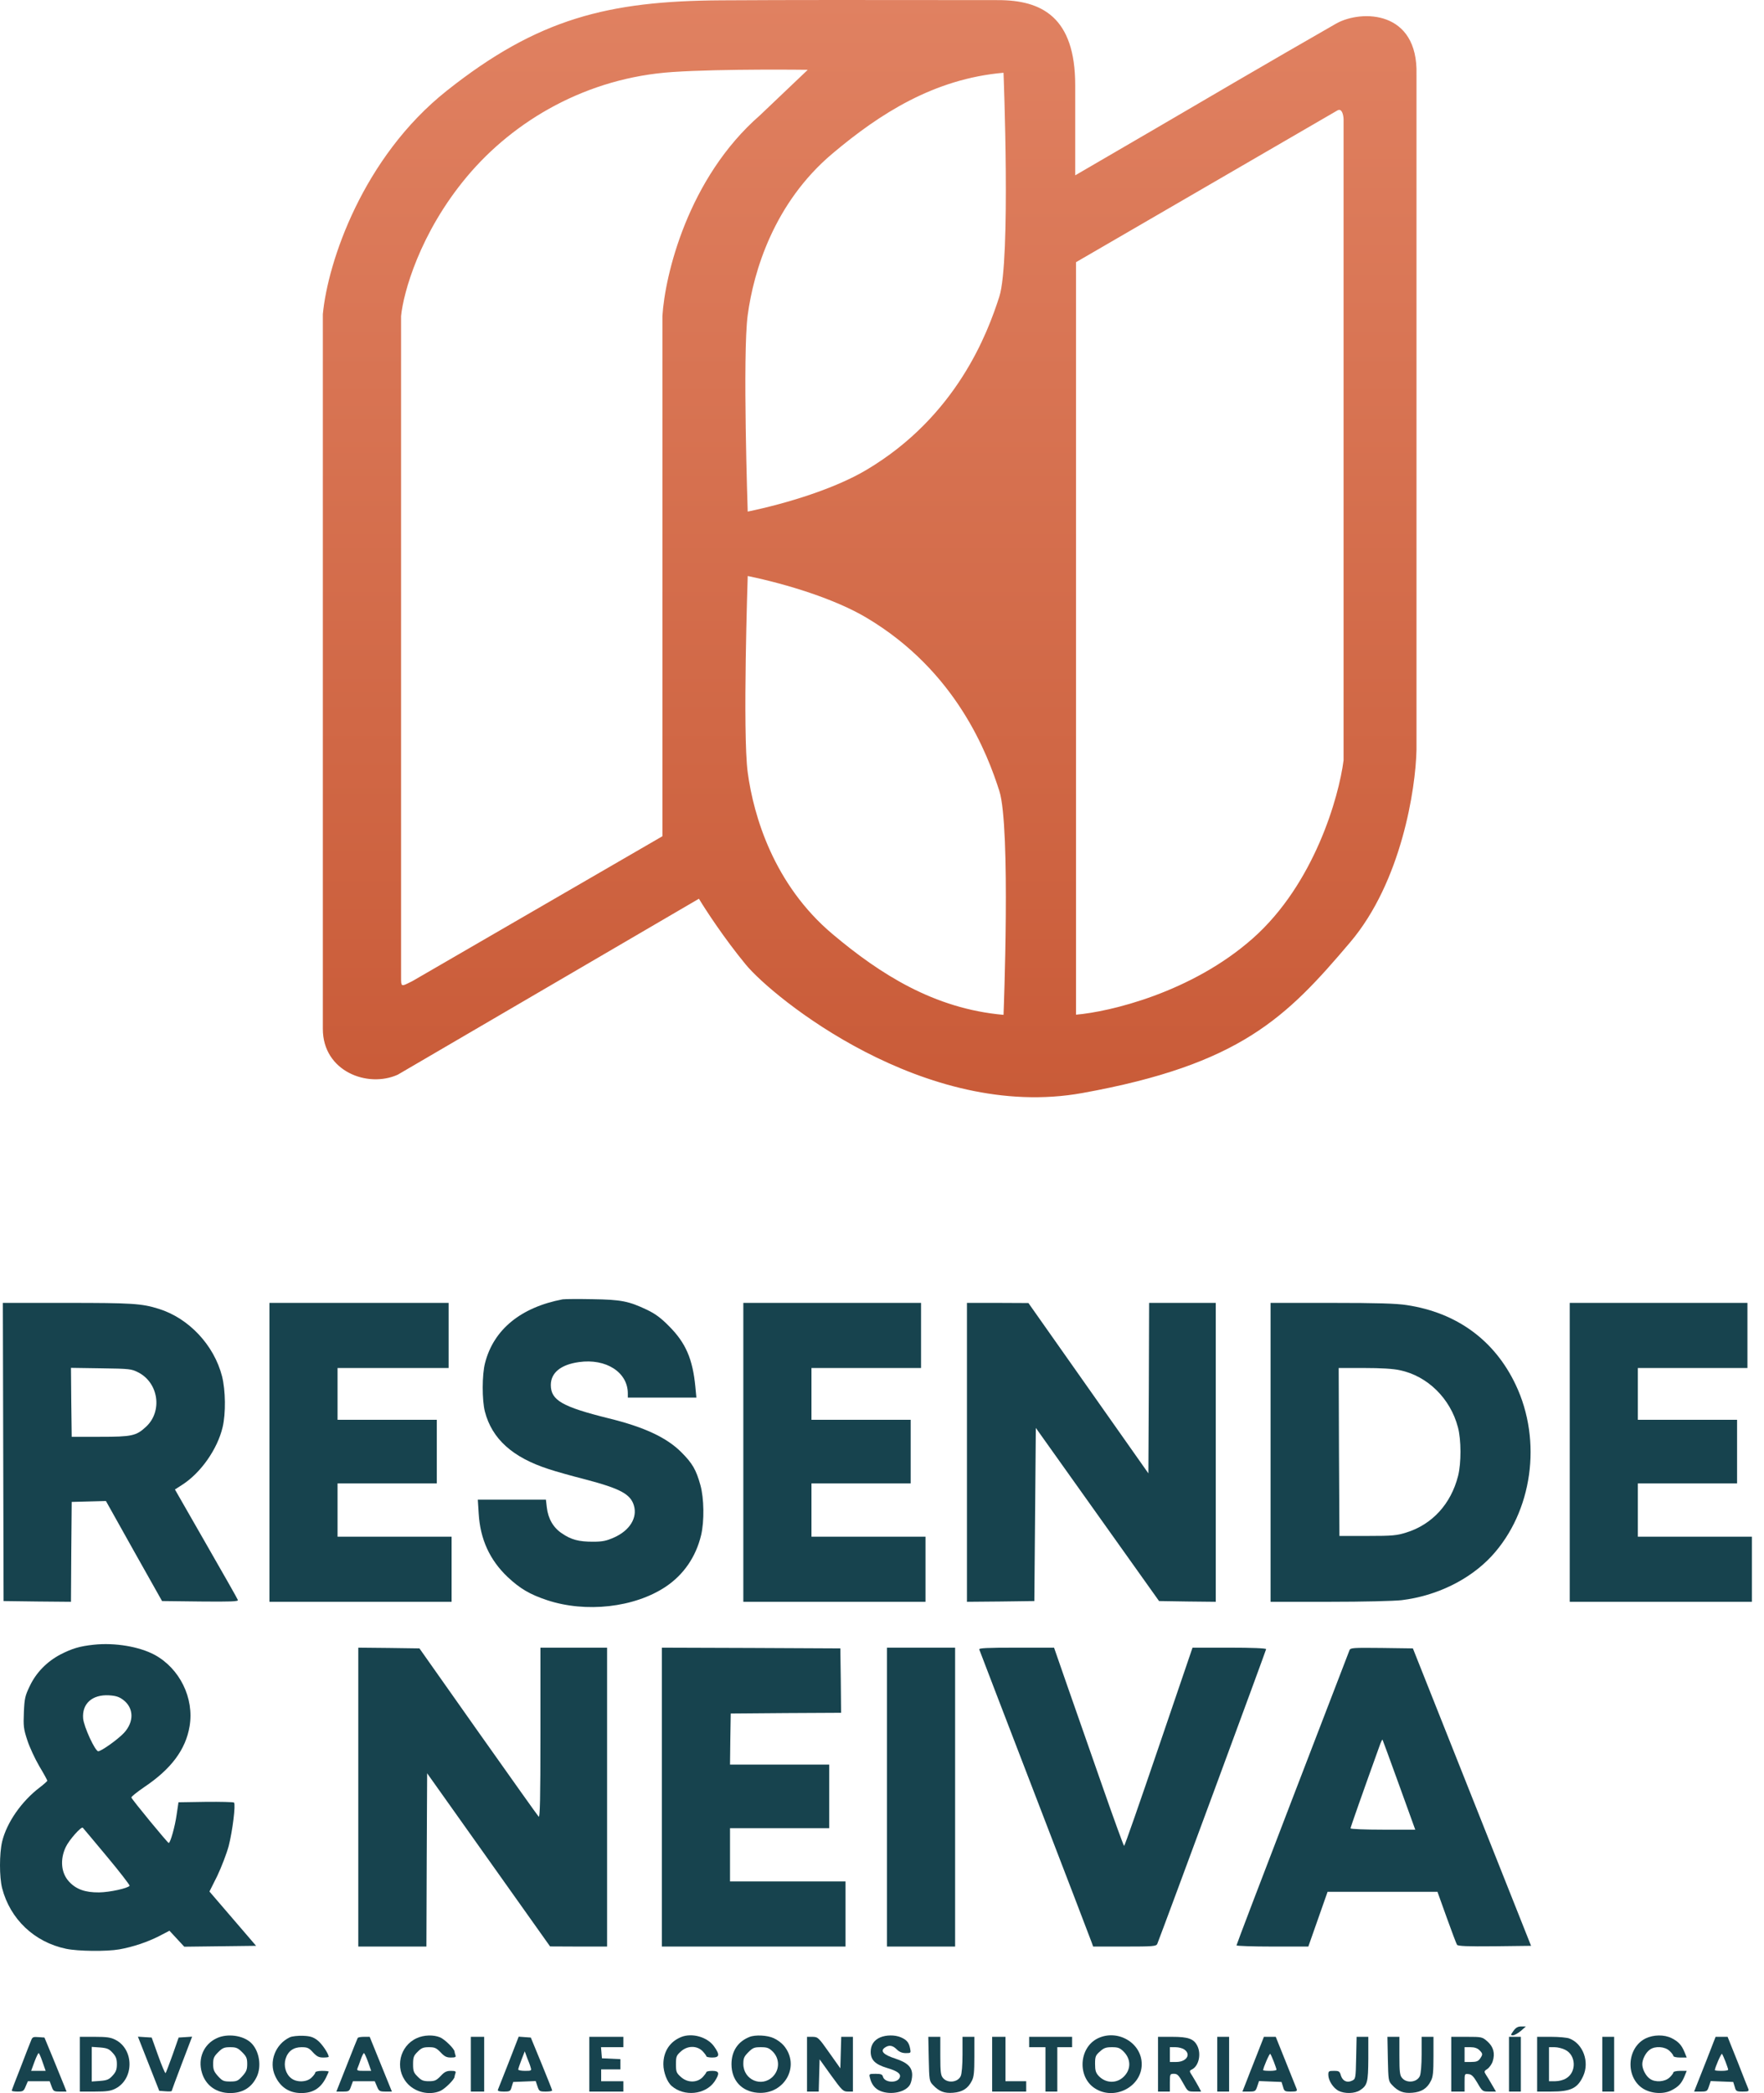 <svg width="118" height="140" viewBox="0 0 118 140" fill="none" xmlns="http://www.w3.org/2000/svg">
<path d="M37.638 86.909C34.835 87.444 33.022 88.928 32.447 91.165C32.239 91.957 32.239 93.649 32.437 94.421C32.913 96.243 34.28 97.48 36.697 98.262C37.133 98.41 38.262 98.727 39.194 98.964C41.482 99.568 42.175 99.934 42.403 100.696C42.651 101.518 42.126 102.369 41.086 102.834C40.571 103.062 40.323 103.121 39.669 103.121C38.718 103.121 38.213 102.993 37.579 102.557C37.014 102.181 36.667 101.587 36.578 100.825L36.519 100.31H31.962L32.021 101.231C32.12 102.953 32.764 104.348 33.953 105.477C34.785 106.259 35.439 106.645 36.598 107.031C39.194 107.892 42.443 107.526 44.533 106.13C45.732 105.328 46.554 104.131 46.901 102.676C47.119 101.745 47.099 100.221 46.851 99.331C46.564 98.301 46.316 97.876 45.574 97.133C44.593 96.153 43.097 95.451 40.709 94.867C37.608 94.095 36.846 93.659 36.846 92.64C36.846 91.818 37.519 91.274 38.728 91.106C40.541 90.848 41.997 91.789 41.997 93.204V93.481H46.584L46.515 92.759C46.336 90.898 45.871 89.829 44.771 88.721C44.216 88.156 43.84 87.879 43.285 87.612C42.057 87.028 41.551 86.929 39.62 86.899C38.669 86.88 37.777 86.889 37.638 86.909Z" fill="#17434E"/>
<path d="M0.24 107.09L2.489 107.12L4.748 107.14L4.768 103.804L4.797 100.459L7.086 100.399L8.958 103.745L10.84 107.09L13.406 107.12C15.437 107.14 15.952 107.12 15.913 107.021C15.893 106.951 14.932 105.259 13.783 103.26L11.702 99.627L12.178 99.321C13.436 98.519 14.546 96.925 14.892 95.461C15.11 94.54 15.09 92.996 14.853 92.056C14.318 89.968 12.624 88.166 10.613 87.543C9.483 87.186 8.819 87.147 4.47 87.147H0.191L0.24 107.09ZM9.255 91.799C10.613 92.501 10.88 94.402 9.771 95.431C9.107 96.045 8.829 96.104 6.68 96.104H4.797L4.768 93.798L4.748 91.492L6.759 91.522C8.681 91.551 8.79 91.561 9.255 91.799Z" fill="#17434E"/>
<path d="M18.023 107.14H30.208V102.785H22.58V99.222H29.217V94.966H22.58V91.502H30.01V87.147H18.023V107.14Z" fill="#17434E"/>
<path d="M49.724 107.14H61.91V102.785H54.282V99.222H60.919V94.966H54.282V91.502H61.612V87.147H49.724V107.14Z" fill="#17434E"/>
<path d="M64.683 107.14L66.942 107.12L69.191 107.09L69.29 95.51L77.533 107.09L79.435 107.12L81.327 107.14V87.147H76.869L76.849 92.848L76.819 98.549L68.795 87.157L66.744 87.147H64.683V107.14Z" fill="#17434E"/>
<path d="M84.992 107.14H88.935C91.194 107.14 93.245 107.09 93.76 107.031C96.108 106.744 98.307 105.665 99.773 104.091C102.507 101.132 103.181 96.391 101.388 92.62C99.981 89.651 97.455 87.8 94.107 87.295C93.403 87.186 92.145 87.147 89.084 87.147H84.992V107.14ZM93.641 91.65C95.493 92.036 97.019 93.54 97.524 95.461C97.752 96.302 97.752 97.876 97.534 98.727C97.059 100.597 95.801 101.973 94.067 102.508C93.443 102.706 93.146 102.735 91.481 102.735H89.599L89.569 97.114L89.549 91.502H91.253C92.363 91.502 93.205 91.551 93.641 91.65Z" fill="#17434E"/>
<path d="M105.004 107.14H117.189V102.785H109.561V99.222H116.199V94.966H109.561V91.502H116.892V87.147H105.004V107.14Z" fill="#17434E"/>
<path d="M6.283 110.01C5.332 110.109 4.817 110.267 4.044 110.663C3.143 111.138 2.42 111.87 1.994 112.771C1.677 113.424 1.637 113.603 1.597 114.533C1.558 115.453 1.578 115.641 1.825 116.394C1.974 116.859 2.34 117.641 2.628 118.136C2.925 118.63 3.163 119.066 3.163 119.105C3.163 119.145 2.935 119.343 2.667 119.551C1.429 120.491 0.448 121.916 0.141 123.183C-0.047 124.005 -0.047 125.539 0.141 126.291C0.676 128.36 2.291 129.904 4.421 130.349C5.213 130.517 7.135 130.537 7.977 130.389C8.879 130.23 9.85 129.904 10.632 129.508L11.336 129.141L12.326 130.21L17.131 130.151L14.011 126.519L14.536 125.47C14.813 124.886 15.16 123.985 15.299 123.47C15.556 122.461 15.774 120.699 15.655 120.57C15.616 120.531 14.764 120.511 13.763 120.521L11.94 120.55L11.821 121.342C11.712 122.154 11.395 123.272 11.286 123.272C11.217 123.272 8.829 120.372 8.79 120.234C8.77 120.174 9.166 119.868 9.652 119.531C11.455 118.324 12.425 117.017 12.683 115.463C13 113.583 12.019 111.593 10.335 110.683C9.315 110.138 7.69 109.861 6.283 110.01ZM8.245 113.702C8.958 114.246 8.978 115.166 8.294 115.909C7.888 116.344 6.779 117.136 6.571 117.136C6.363 117.136 5.61 115.503 5.56 114.939C5.481 113.949 6.174 113.335 7.284 113.395C7.759 113.424 7.967 113.494 8.245 113.702ZM7.165 124.193C8.017 125.212 8.691 126.093 8.671 126.133C8.562 126.301 7.343 126.568 6.63 126.578C5.699 126.588 5.085 126.37 4.609 125.846C4.084 125.272 4.005 124.371 4.401 123.54C4.619 123.074 5.441 122.144 5.54 122.253C5.58 122.292 6.313 123.173 7.165 124.193Z" fill="#17434E"/>
<path d="M23.967 130.2H28.524L28.544 124.41L28.573 118.611L36.796 130.191L38.708 130.2H40.61V110.208H36.152V115.919C36.152 120.362 36.122 121.6 36.033 121.511C35.964 121.441 34.151 118.888 31.981 115.82L28.058 110.257L26.008 110.228L23.967 110.208V130.2Z" fill="#17434E"/>
<path d="M44.276 130.2H56.56V125.846H48.833V122.283H55.47V118.027H48.833L48.853 116.314L48.882 114.612L52.578 114.582L56.263 114.563L56.243 112.405L56.213 110.257L50.249 110.228L44.276 110.208V130.2Z" fill="#17434E"/>
<path d="M59.334 130.2H63.891V110.208H59.334V130.2Z" fill="#17434E"/>
<path d="M65.506 110.326C65.526 110.396 67.21 114.77 69.241 120.056C71.272 125.331 72.975 129.775 73.025 129.923L73.124 130.2H75.234C77.146 130.2 77.344 130.181 77.414 130.022C77.969 128.597 84.695 110.376 84.695 110.307C84.695 110.247 83.744 110.208 82.228 110.208H79.772L77.513 116.839C76.274 120.481 75.234 123.47 75.195 123.47C75.165 123.47 74.501 121.649 73.728 119.432C72.956 117.215 71.915 114.236 71.41 112.801L70.509 110.208H67.983C66.001 110.208 65.466 110.237 65.506 110.326Z" fill="#17434E"/>
<path d="M90.273 110.376C90.233 110.475 88.519 114.939 86.459 120.293C84.398 125.648 82.714 130.072 82.714 130.121C82.714 130.161 83.794 130.2 85.121 130.2H87.519L88.806 126.538H96.157L96.772 128.251C97.108 129.191 97.425 130.022 97.465 130.082C97.524 130.171 98.148 130.2 99.981 130.181L102.418 130.151L94.513 110.257L92.422 110.228C90.501 110.208 90.332 110.218 90.273 110.376ZM93.591 119.393L94.671 122.382H92.512C91.303 122.382 90.342 122.342 90.342 122.292C90.342 122.223 91.095 120.075 92.343 116.611C92.403 116.463 92.462 116.344 92.482 116.364C92.492 116.384 92.997 117.74 93.591 119.393Z" fill="#17434E"/>
<path d="M101.239 135.842C101.041 136.119 101.041 136.139 101.21 136.139C101.309 136.129 101.547 136 101.735 135.842L102.072 135.545H101.764C101.527 135.545 101.398 135.624 101.239 135.842Z" fill="#17434E"/>
<path d="M14.506 136.327C13.634 136.723 13.218 137.673 13.505 138.633C13.753 139.484 14.466 139.999 15.398 139.999C16.21 139.999 16.804 139.652 17.151 138.96C17.527 138.237 17.349 137.139 16.765 136.614C16.24 136.139 15.209 136 14.506 136.327ZM16.2 137.267C16.487 137.554 16.537 137.673 16.537 138.059C16.537 138.435 16.477 138.574 16.21 138.871C15.923 139.187 15.833 139.227 15.398 139.227C14.962 139.227 14.873 139.187 14.585 138.871C14.318 138.574 14.258 138.435 14.258 138.059C14.258 137.673 14.308 137.554 14.595 137.267C14.882 136.98 15.001 136.931 15.398 136.931C15.794 136.931 15.913 136.98 16.2 137.267Z" fill="#17434E"/>
<path d="M19.39 136.268C18.419 136.723 17.963 137.911 18.409 138.861C18.756 139.613 19.35 139.999 20.153 139.999C20.935 139.999 21.441 139.682 21.797 138.989C21.896 138.781 21.985 138.593 21.985 138.564C21.985 138.534 21.787 138.514 21.54 138.514C21.292 138.514 21.094 138.564 21.094 138.613C21.094 138.673 20.985 138.831 20.846 138.96C20.539 139.276 19.856 139.306 19.479 139.009C19.113 138.722 18.964 138.188 19.103 137.713C19.261 137.198 19.628 136.931 20.173 136.931C20.559 136.931 20.668 136.98 20.935 137.277C21.193 137.554 21.332 137.623 21.619 137.623C21.817 137.623 21.985 137.604 21.985 137.574C21.985 137.366 21.53 136.693 21.233 136.466C20.945 136.248 20.747 136.188 20.262 136.169C19.925 136.159 19.539 136.198 19.39 136.268Z" fill="#17434E"/>
<path d="M27.88 136.327C26.731 136.842 26.394 138.346 27.206 139.306C27.731 139.939 28.702 140.177 29.445 139.86C29.752 139.732 30.406 139.088 30.406 138.91C30.406 138.871 30.436 138.762 30.466 138.673C30.515 138.544 30.456 138.514 30.159 138.514C29.871 138.514 29.733 138.584 29.475 138.861C29.188 139.158 29.079 139.207 28.692 139.207C28.326 139.207 28.187 139.158 27.939 138.9C27.672 138.643 27.632 138.524 27.632 138.069C27.632 137.614 27.672 137.495 27.939 137.237C28.187 136.98 28.326 136.931 28.692 136.931C29.079 136.931 29.188 136.98 29.475 137.277C29.733 137.554 29.871 137.623 30.159 137.623C30.456 137.623 30.515 137.594 30.466 137.465C30.436 137.376 30.406 137.267 30.406 137.228C30.406 137.049 29.752 136.406 29.445 136.277C29 136.089 28.356 136.109 27.88 136.327Z" fill="#17434E"/>
<path d="M45.574 136.248C44.811 136.555 44.375 137.218 44.375 138.069C44.375 138.603 44.622 139.257 44.929 139.524C45.762 140.256 47.188 140.108 47.793 139.237C48.159 138.683 48.129 138.514 47.644 138.514C47.426 138.514 47.248 138.554 47.248 138.603C47.248 138.643 47.129 138.801 46.99 138.95C46.604 139.326 45.98 139.316 45.544 138.92C45.246 138.653 45.217 138.574 45.217 138.069C45.217 137.564 45.246 137.485 45.544 137.218C45.98 136.822 46.604 136.812 46.99 137.188C47.129 137.336 47.248 137.495 47.248 137.534C47.248 137.584 47.426 137.623 47.644 137.623C48.139 137.623 48.169 137.435 47.753 136.861C47.307 136.248 46.297 135.961 45.574 136.248Z" fill="#17434E"/>
<path d="M50.131 136.248C49.358 136.555 48.932 137.198 48.932 138.069C48.932 139.148 49.605 139.89 50.675 139.979C52.478 140.128 53.568 138.178 52.429 136.822C52.28 136.644 51.983 136.426 51.755 136.327C51.329 136.129 50.517 136.089 50.131 136.248ZM51.696 137.228C52.161 137.703 52.161 138.435 51.696 138.9C50.953 139.643 49.724 139.118 49.724 138.049C49.724 137.673 49.774 137.554 50.061 137.267C50.358 136.97 50.458 136.931 50.893 136.931C51.319 136.931 51.438 136.98 51.696 137.228Z" fill="#17434E"/>
<path d="M58.878 136.277C58.462 136.456 58.244 136.792 58.244 137.238C58.244 137.782 58.541 138.079 59.324 138.316C60.037 138.524 60.285 138.712 60.186 138.96C60.037 139.356 59.175 139.316 59.066 138.91C59.027 138.752 58.928 138.712 58.571 138.712C58.135 138.712 58.125 138.722 58.195 138.979C58.294 139.415 58.532 139.712 58.888 139.86C59.611 140.157 60.632 139.93 60.889 139.405C60.959 139.266 61.018 138.989 61.018 138.791C61.018 138.267 60.701 137.96 59.889 137.693C59.116 137.445 58.868 137.198 59.175 136.97C59.463 136.762 59.71 136.802 59.988 137.079C60.156 137.247 60.344 137.327 60.592 137.327C60.939 137.327 60.939 137.317 60.879 137.01C60.8 136.614 60.651 136.436 60.255 136.268C59.849 136.099 59.275 136.109 58.878 136.277Z" fill="#17434E"/>
<path d="M73.421 136.347C72.173 136.97 72.064 138.91 73.223 139.672C74.521 140.533 76.374 139.593 76.374 138.069C76.374 136.634 74.749 135.694 73.421 136.347ZM75.165 137.228C75.66 137.722 75.67 138.415 75.175 138.9C74.699 139.375 73.966 139.356 73.491 138.851C73.302 138.643 73.253 138.494 73.253 138.049C73.253 137.564 73.283 137.475 73.58 137.218C73.837 136.98 73.986 136.931 74.382 136.931C74.788 136.931 74.917 136.98 75.165 137.228Z" fill="#17434E"/>
<path d="M110.076 136.347C108.828 136.97 108.719 138.91 109.878 139.682C110.423 140.038 111.255 140.098 111.8 139.821C112.275 139.583 112.484 139.356 112.682 138.88L112.83 138.514H112.384C112.137 138.514 111.939 138.564 111.939 138.613C111.939 138.673 111.82 138.831 111.681 138.96C111.364 139.257 110.72 139.296 110.373 139.049C110.096 138.861 109.858 138.405 109.858 138.069C109.858 137.732 110.096 137.277 110.373 137.089C110.72 136.842 111.364 136.881 111.681 137.178C111.82 137.307 111.939 137.465 111.939 137.525C111.939 137.574 112.137 137.623 112.384 137.623H112.83L112.682 137.257C112.484 136.782 112.275 136.555 111.82 136.327C111.324 136.079 110.611 136.089 110.076 136.347Z" fill="#17434E"/>
<path d="M2.083 136.475C2.023 136.604 1.716 137.406 1.389 138.257C1.053 139.098 0.785 139.811 0.785 139.841C0.785 139.87 0.963 139.9 1.181 139.9C1.538 139.9 1.588 139.87 1.716 139.553L1.865 139.207H3.321L3.45 139.553C3.569 139.88 3.599 139.9 4.015 139.9H4.451L4.282 139.474C4.193 139.247 3.856 138.435 3.549 137.673L2.974 136.287L2.578 136.258C2.222 136.228 2.162 136.258 2.083 136.475ZM2.846 137.92L3.054 138.514H2.083L2.301 137.92C2.42 137.594 2.549 137.327 2.588 137.327C2.618 137.327 2.737 137.594 2.846 137.92Z" fill="#17434E"/>
<path d="M5.342 139.9H6.333C7.135 139.9 7.413 139.86 7.72 139.702C8.978 139.059 8.978 137.079 7.72 136.436C7.413 136.277 7.135 136.238 6.333 136.238H5.342V139.9ZM7.542 137.317C7.759 137.554 7.819 137.722 7.819 138.069C7.819 138.415 7.759 138.584 7.542 138.821C7.304 139.088 7.175 139.148 6.699 139.187L6.135 139.227V136.911L6.699 136.95C7.175 136.99 7.304 137.049 7.542 137.317Z" fill="#17434E"/>
<path d="M10.652 139.85L11.068 139.88C11.296 139.9 11.484 139.89 11.484 139.86C11.484 139.841 11.791 139.009 12.168 138.019L12.851 136.228L12.406 136.258L11.95 136.287L11.544 137.445C11.316 138.079 11.108 138.623 11.078 138.663C11.039 138.692 10.821 138.168 10.583 137.505L10.147 136.287L9.681 136.258L9.226 136.228L10.652 139.85Z" fill="#17434E"/>
<path d="M23.927 136.317C23.907 136.357 23.571 137.178 23.194 138.148L22.501 139.9H22.937C23.333 139.9 23.372 139.88 23.481 139.553L23.61 139.207H25.067L25.215 139.553C25.344 139.87 25.393 139.9 25.79 139.9H26.216L24.73 136.238H24.353C24.145 136.238 23.957 136.268 23.927 136.317ZM24.621 137.92L24.829 138.514H24.333C23.907 138.514 23.858 138.494 23.917 138.336C23.957 138.247 24.056 137.98 24.135 137.742C24.215 137.515 24.314 137.327 24.343 137.327C24.383 137.327 24.502 137.594 24.621 137.92Z" fill="#17434E"/>
<path d="M31.496 139.9H32.388V136.238H31.496V139.9Z" fill="#17434E"/>
<path d="M34.032 137.94C33.656 138.88 33.339 139.712 33.309 139.771C33.269 139.86 33.388 139.9 33.695 139.9C34.111 139.9 34.151 139.88 34.23 139.573L34.329 139.257L35.835 139.197L35.954 139.553C36.063 139.88 36.093 139.9 36.509 139.9C36.747 139.9 36.945 139.87 36.935 139.821C36.935 139.781 36.608 138.97 36.221 138.019L35.508 136.287L34.696 136.228L34.032 137.94ZM35.498 138.287C35.568 138.504 35.538 138.514 35.122 138.514C34.874 138.514 34.666 138.475 34.666 138.425C34.666 138.376 34.765 138.079 34.884 137.772L35.102 137.208L35.261 137.643C35.36 137.871 35.469 138.168 35.498 138.287Z" fill="#17434E"/>
<path d="M39.421 139.9H41.7V139.207H40.214V138.415H41.502V137.732L40.264 137.673L40.234 137.297L40.204 136.931H41.7V136.238H39.421V139.9Z" fill="#17434E"/>
<path d="M53.984 139.9H54.767L54.826 137.742L55.599 138.821C56.332 139.831 56.401 139.9 56.718 139.9H57.055V136.238H56.273L56.213 138.346L55.47 137.297C54.757 136.287 54.717 136.248 54.361 136.238H53.984V139.9Z" fill="#17434E"/>
<path d="M62.128 137.713C62.157 139.128 62.167 139.207 62.405 139.455C62.811 139.89 63.168 140.029 63.762 139.979C64.376 139.93 64.753 139.692 65.001 139.197C65.149 138.93 65.179 138.603 65.179 137.544V136.238H64.386V137.426C64.386 138.118 64.337 138.712 64.267 138.861C64.079 139.286 63.386 139.365 63.079 138.989C62.93 138.821 62.9 138.584 62.9 137.515V136.238H62.098L62.128 137.713Z" fill="#17434E"/>
<path d="M66.368 139.9H68.646V139.207H67.259V136.238H66.368V139.9Z" fill="#17434E"/>
<path d="M68.844 136.931H69.934V139.9H70.727V136.931H71.717V136.238H68.844V136.931Z" fill="#17434E"/>
<path d="M77.463 139.9H78.256V139.306C78.256 138.722 78.266 138.712 78.533 138.712C78.761 138.712 78.85 138.811 79.128 139.306C79.454 139.9 79.454 139.9 79.9 139.9H80.346L80.178 139.573C80.088 139.405 79.9 139.088 79.781 138.89C79.544 138.524 79.544 138.514 79.742 138.415C80.198 138.178 80.366 137.376 80.088 136.832C79.851 136.367 79.484 136.238 78.404 136.238H77.463V139.9ZM79.227 137.089C79.692 137.416 79.365 137.92 78.682 137.92H78.256V136.931H78.632C78.84 136.931 79.108 137 79.227 137.089Z" fill="#17434E"/>
<path d="M81.426 139.9H82.219V136.238H81.426V139.9Z" fill="#17434E"/>
<path d="M84.031 137.554C83.744 138.267 83.427 139.098 83.318 139.375L83.11 139.9H83.546C83.962 139.9 83.992 139.88 84.101 139.553L84.22 139.197L85.725 139.257L85.825 139.573C85.904 139.88 85.943 139.9 86.359 139.9C86.736 139.9 86.785 139.87 86.736 139.722C86.696 139.633 86.369 138.811 86.003 137.891L85.339 136.238H84.547L84.031 137.554ZM85.21 137.901C85.309 138.158 85.389 138.395 85.389 138.435C85.389 138.485 85.191 138.514 84.943 138.514C84.695 138.514 84.497 138.494 84.497 138.465C84.497 138.306 84.923 137.327 84.972 137.376C85.002 137.406 85.111 137.643 85.21 137.901Z" fill="#17434E"/>
<path d="M90.718 137.643C90.689 139.019 90.679 139.059 90.451 139.167C90.114 139.336 89.817 139.197 89.698 138.831C89.619 138.544 89.569 138.514 89.232 138.514C88.886 138.514 88.856 138.534 88.856 138.781C88.856 139.158 89.183 139.662 89.54 139.85C89.956 140.058 90.629 140.038 90.976 139.811C91.471 139.484 91.521 139.286 91.531 137.693V136.238H90.748L90.718 137.643Z" fill="#17434E"/>
<path d="M92.838 137.713C92.868 139.128 92.878 139.207 93.116 139.455C93.522 139.89 93.879 140.029 94.473 139.979C95.087 139.93 95.464 139.692 95.711 139.197C95.86 138.93 95.89 138.603 95.89 137.544V136.238H95.097V137.426C95.097 138.118 95.048 138.712 94.978 138.861C94.79 139.286 94.097 139.365 93.79 138.989C93.641 138.821 93.611 138.584 93.611 137.515V136.238H92.809L92.838 137.713Z" fill="#17434E"/>
<path d="M97.079 139.9H97.97V139.296C97.97 138.702 97.97 138.702 98.238 138.732C98.446 138.752 98.575 138.89 98.832 139.326C99.159 139.89 99.179 139.9 99.615 139.9H100.07L99.793 139.425C99.644 139.167 99.466 138.861 99.387 138.752C99.268 138.564 99.278 138.524 99.496 138.386C99.625 138.297 99.793 138.069 99.853 137.871C100.021 137.346 99.902 136.901 99.496 136.545C99.159 136.248 99.129 136.238 98.119 136.238H97.079V139.9ZM98.961 137.129C99.199 137.366 99.199 137.416 99.001 137.703C98.882 137.871 98.753 137.92 98.406 137.92H97.97V136.931H98.366C98.634 136.931 98.832 137 98.961 137.129Z" fill="#17434E"/>
<path d="M102.824 139.9H103.756C105.083 139.9 105.529 139.682 105.905 138.861C106.341 137.911 105.896 136.693 104.974 136.347C104.816 136.287 104.271 136.238 103.756 136.238H102.824V139.9ZM104.707 137.109C105.43 137.465 105.47 138.593 104.776 139.009C104.598 139.128 104.281 139.207 104.043 139.207H103.617V136.931H103.993C104.192 136.931 104.519 137.01 104.707 137.109Z" fill="#17434E"/>
<path d="M107.183 139.9H107.976V136.238H107.183V139.9Z" fill="#17434E"/>
<path d="M114.178 137.742C113.851 138.574 113.524 139.405 113.454 139.573L113.326 139.9H113.762C114.178 139.9 114.207 139.88 114.316 139.553L114.435 139.197L115.941 139.257L116.04 139.573C116.119 139.88 116.159 139.9 116.575 139.9C116.951 139.9 117.001 139.88 116.951 139.722C116.912 139.633 116.585 138.811 116.228 137.891L115.565 136.238H114.762L114.178 137.742ZM115.426 137.901C115.525 138.158 115.604 138.395 115.604 138.435C115.604 138.485 115.406 138.514 115.158 138.514C114.911 138.514 114.713 138.494 114.713 138.465C114.713 138.306 115.139 137.327 115.188 137.376C115.218 137.406 115.327 137.643 115.426 137.901Z" fill="#17434E"/>
<path d="M100.942 139.9H101.735V136.238H100.942V139.9Z" fill="#17434E"/>
<path fill-rule="evenodd" clip-rule="evenodd" d="M26.611 71.881L46.753 60.114C47.196 60.851 48.442 62.763 49.887 64.517C51.692 66.71 61.851 75.015 72.407 73.109C82.963 71.204 86.052 68.063 90.326 63.017C93.745 58.98 94.703 52.753 94.754 50.144V4.986C94.869 0.671 91.077 0.649 89.412 1.559C84.991 4.091 79.898 7.076 78.012 8.182L78.01 8.183L78.005 8.186L77.999 8.189L77.996 8.191L77.992 8.194L77.983 8.199L77.977 8.202L77.975 8.203L77.969 8.207L77.966 8.209L77.964 8.21C77.56 8.447 77.314 8.591 77.267 8.617C77.01 8.764 71.924 11.728 71.924 11.728V5.694C71.924 1.137 69.677 0.008 66.771 0.008C65.801 0.008 64.558 0.007 63.146 0.005C58.767 -0 52.76 -0.008 48.214 0.022C40.699 0.07 35.997 1.221 29.887 6.068C24.282 10.514 21.929 17.5 21.596 21.016V68.823C21.596 71.662 24.597 72.797 26.611 71.881ZM89.461 7.388L71.978 17.537V67.87C74.213 67.681 79.707 66.396 83.811 62.76C87.915 59.123 89.564 53.307 89.876 50.853V7.964C89.865 7.698 89.768 7.209 89.461 7.388ZM50.017 21.073C49.662 23.702 50.017 34.219 50.017 34.219C52.688 33.663 55.856 32.677 57.947 31.437C64.003 27.845 66.071 22.265 66.847 19.845C67.623 17.426 67.129 4.866 67.129 4.866C62.479 5.274 58.854 7.604 55.693 10.265C51.762 13.574 50.411 18.156 50.017 21.073ZM50.018 38.527C50.018 38.527 49.663 49.044 50.018 51.673C50.413 54.59 51.763 59.172 55.694 62.482C58.855 65.142 62.481 67.472 67.13 67.881C67.13 67.881 67.624 55.321 66.848 52.901C66.072 50.481 64.004 44.901 57.948 41.309C55.857 40.069 52.69 39.083 50.018 38.527ZM45.004 4.816C48.377 4.593 54.034 4.669 54.034 4.669L50.832 7.716C46.013 11.917 44.476 18.418 44.311 21.142V55.934L27.588 65.623C27.177 65.826 26.989 65.936 26.902 65.882C26.829 65.837 26.829 65.673 26.829 65.347V21.142C26.978 19.607 28.07 15.589 31.242 11.806C34.414 8.023 39.29 5.194 45.004 4.816Z" fill="url(#paint0_linear_58_4)"/>
<defs>
<linearGradient id="paint0_linear_58_4" x1="58.176" y1="0" x2="58.176" y2="73.391" gradientUnits="userSpaceOnUse">
<stop stop-color="#E08161"/>
<stop offset="1" stop-color="#C95B38"/>
</linearGradient>
</defs>
</svg>
